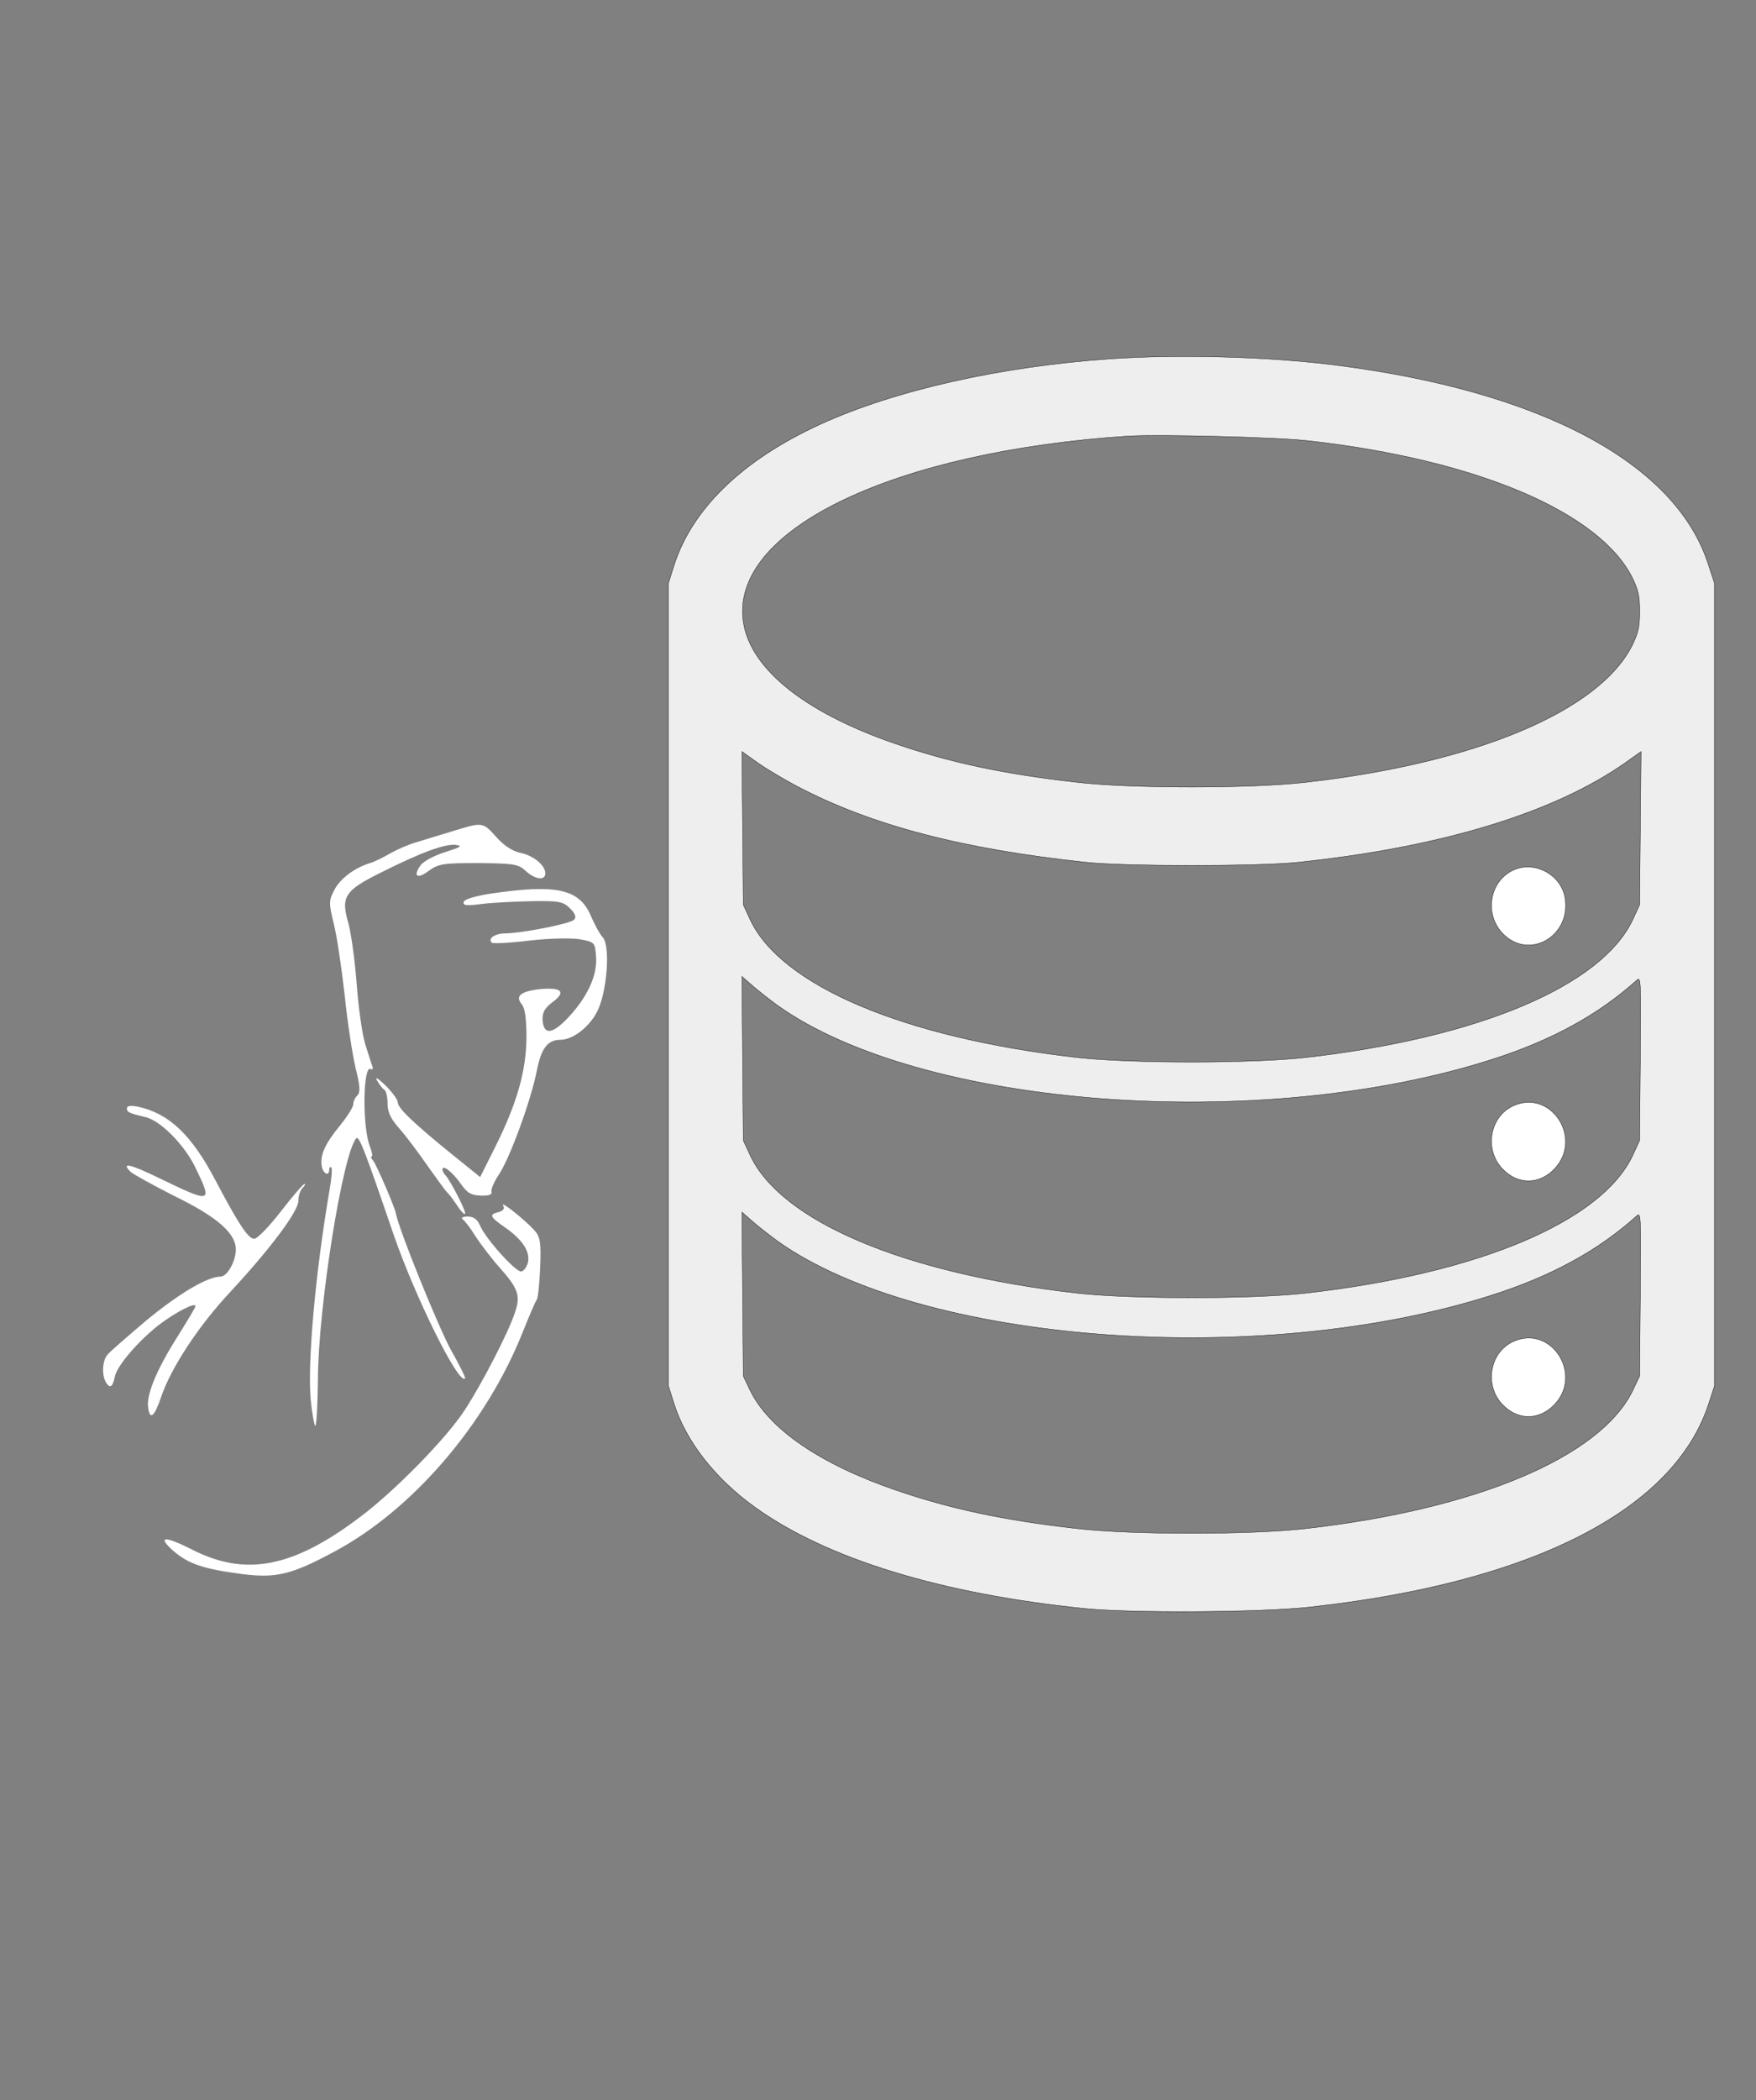 <?xml version="1.0"?>
<svg width="512" height="612" xmlns="http://www.w3.org/2000/svg" xmlns:svg="http://www.w3.org/2000/svg" preserveAspectRatio="xMidYMid meet">
 <rect width="100%" height="100%" fill="#808080" stroke="none"/>
 <g transform="translate(0,100)">
    <defs>
    <filter id="linear">
      <feColorMatrix
        type="matrix"
        values="1.00 0 0 0 0 
           0.80 0 0 0 0 
           0.65 0 0 0 0 
           0    0 0 1 0" />
    </filter>
  </defs>

  <title>Layer 1</title>
  <path fill="#ffffff" id="svg_2" d="m132,142.2c-3.6,1.1 -8.3,2.5 -10.5,3.2c-2.2,0.6 -5.6,2.1 -7.6,3.2c-2,1.2 -4.7,2.5 -6,2.9c-4.5,1.4 -8.6,4.4 -10.4,7.8c-1.6,3.1 -1.7,3.7 -0.2,9.8c0.9,3.5 2.3,12.9 3.2,20.9c0.8,8 2.3,17.5 3.2,21.3c1.3,5.2 1.4,7 0.5,7.9c-0.7,0.7 -1.2,1.8 -1.2,2.6c0,0.8 -1.7,3.5 -3.8,6.1c-4.4,5.3 -5.9,8.7 -5.4,11.8c0.3,2.3 2.2,3.3 2.2,1.1c0,-0.6 0.3,-0.9 0.6,-0.6c0.3,0.3 0.1,3.2 -0.5,6.5c-4.1,23.9 -6.5,50.2 -5.5,61.3c0.4,3.9 1,7.2 1.3,7.5c0.4,0.2 0.7,-6 0.8,-13.8c0.1,-21 7.3,-65.9 11.2,-70c0.8,-0.8 2.5,3.6 10.6,27.3c6.3,18.5 19.2,44.6 21.1,42.7c0.2,-0.2 -1.6,-3.9 -4,-8.1c-3.5,-6.2 -15.3,-35.2 -16.2,-40.1c-0.4,-2 -5.6,-14 -6.6,-15.3c-0.6,-0.6 -0.8,-1.2 -0.4,-1.2c0.3,0 0.1,-1.2 -0.5,-2.8c-2.3,-5.5 -2.1,-24 0.2,-22.7c0.5,0.4 0.7,0 0.5,-0.7c-0.3,-0.7 -1.2,-3.7 -2.1,-6.5c-0.9,-2.9 -2,-10.8 -2.5,-17.5c-0.5,-6.8 -1.6,-14.7 -2.4,-17.7c-2.3,-7.8 -1.1,-9.6 9.4,-14.8c11.5,-5.8 18.8,-8.5 21.9,-8.1c2.1,0.3 1.4,0.7 -3.1,2.1c-3.2,1 -6.4,2.7 -7.2,3.9c-2.3,3.2 -0.9,4.1 2.5,1.5c2.8,-2 4.2,-2.2 14.4,-2.2c10.4,0.1 11.6,0.3 13.8,2.3c2.7,2.5 5.7,2.9 5.7,0.7c0,-2.4 -3.6,-5.3 -7.4,-6c-2.2,-0.5 -4.7,-2.1 -6.9,-4.6c-4,-4.4 -3.9,-4.4 -12.7,-1.7z"/>
  <path fill="#ffffff" id="svg_3" d="m143.1,160.4c-4.5,0.7 -7.6,1.6 -7.9,2.4c-0.3,1.1 0.8,1.2 5.4,0.6c3.3,-0.4 9.8,-0.7 14.6,-0.8c7.8,-0.1 9,0.1 11,2.1c1.6,1.6 1.9,2.6 1.2,3.3c-1.2,1.2 -15,3.9 -20.1,4c-3,0 -5.2,1.5 -3.9,2.7c0.3,0.3 5.2,0.1 10.8,-0.6c6.1,-0.7 12.2,-0.8 14.8,-0.4c4.4,0.8 4.5,0.9 4.8,5.1c0.4,5.5 -2.6,11.9 -8.3,17.9c-4.6,4.8 -7,4.9 -7.3,0.5c-0.1,-2.1 0.6,-3.4 2.8,-5.1c4.1,-3 2.9,-4.4 -3.2,-3.9c-5.9,0.6 -7.7,2 -5.7,4.4c1,1.2 1.4,4.3 1.4,9.8c-0.1,9.8 -2.8,19.2 -9.1,31.8l-4.4,8.8l-8.3,-6.7c-11,-8.9 -15.7,-13.4 -15.7,-15c0,-0.8 -1.6,-3 -3.6,-5c-2.1,-2 -3.1,-2.7 -2.5,-1.5c0.6,1.1 1.6,2.4 2.1,2.7c0.6,0.3 1,2.2 1,4.1c0,2.4 0.9,4.4 3.3,7.1c1.9,2.1 5.5,6.9 8.2,10.8c2.7,3.8 5.3,7.4 5.9,8c0.6,0.5 1.9,2.3 2.9,3.8c1,1.6 2.1,2.7 2.3,2.4c0.5,-0.4 -4.2,-9.6 -5.7,-11.2c-0.5,-0.5 -0.9,-1.3 -0.9,-1.7c0,-1.6 3,0.8 5.3,4.1c1.9,2.7 3,3.4 5.9,3.5c2.3,0.1 3.4,-0.3 3.1,-1.1c-0.2,-0.6 0.7,-2.9 2.2,-5.1c3.2,-4.8 9.3,-21.5 11,-30.1c1.3,-6.7 3.2,-9.1 6.9,-9.1c3.6,0 8.4,-3.7 10.7,-8.2c2.9,-5.6 3.9,-19 1.7,-21.6c-0.9,-0.9 -2.5,-3.9 -3.6,-6.5c-3.4,-7.7 -10.1,-9.1 -29.1,-6.3z"/>
  <path fill="#ffffff" id="svg_4" d="m37,223c0,1.1 0.7,1.4 5.3,2.5c4.4,0.9 11.7,8.3 14.8,15c4.9,10.1 4.6,10.2 -10.5,2.9c-8.6,-4.2 -11.5,-4.9 -8.5,-1.9c0.8,0.7 6.4,3.8 12.5,6.9c11.5,5.6 17,10 18,14.3c0.9,3.3 -2,9.3 -4.3,9.3c-3.9,0 -12.5,5.2 -21.9,13c-5.4,4.6 -10.5,9 -11.1,9.8c-1.5,1.8 -1.7,6.1 -0.3,8.2c1.1,1.7 1.9,1.1 2.5,-1.9c0.6,-3.1 6.8,-10.3 12.8,-15c5,-3.8 10.7,-6.7 10.7,-5.5c0,0.4 -2.5,4.5 -5.5,9.3c-5.8,9.2 -8.9,16.6 -8.3,20.3c0.5,3.7 1.8,2.7 3.7,-2.9c2.9,-8.7 11.1,-21.1 20.4,-31c11.5,-12.4 19.7,-23.3 19.7,-26.4c0,-1.4 0.5,-3 1.2,-3.7c0.7,-0.7 0.9,-1.2 0.6,-1.2c-0.4,0 -3.5,3.6 -6.9,8c-3.4,4.4 -6.9,8 -7.8,8c-1.8,-0.1 -4.6,-4.4 -11.2,-16.9c-7,-13.4 -13.6,-19.6 -22.6,-21.6c-2.2,-0.4 -3.3,-0.3 -3.3,0.5z"/>
  <path fill="#ffffff" id="svg_5" d="m146.7,251.3c0.5,0.9 0.1,1.5 -1.3,1.9c-2.9,0.7 -2.6,1.4 1.9,4.5c5.1,3.6 7.4,7.1 6.6,10.3c-0.4,1.4 -1.3,2.5 -2,2.5c-1.7,0 -10.2,-9.4 -11.9,-13.3c-0.8,-1.9 -1.9,-2.7 -3.7,-2.7c-1.4,0 -2,0.4 -1.4,0.8c0.6,0.4 2.3,2.6 3.7,4.9c1.5,2.3 4.6,6.4 7.1,9.2c5.4,6.1 6.1,8.1 4.5,12.9c-1.8,5.7 -9.6,20.8 -14.7,28.6c-5.3,8.2 -20.6,23.8 -30.7,31.3c-19.5,14.7 -33.3,17.3 -48.9,9.3c-7.9,-4 -10.2,-3.9 -5.4,0.4c4.4,3.8 8.7,5.3 20.2,6.8c9.8,1.2 14.2,0.2 26.5,-6.4c22.9,-12.1 44.5,-37.2 55.2,-64.1c1.8,-4.5 3.6,-8.7 4,-9.3c0.5,-0.5 0.9,-4.9 1.1,-9.6c0.3,-7.4 0,-8.9 -1.7,-10.8c-2.7,-3 -10.1,-8.9 -9.1,-7.2z"/>
  <g id="svg_6" fill="#000000" transform="translate(0,512) scale(0.1,-0.1) ">
   <path fill="#eeeeee" stroke="null" id="svg_7" d="m3238.597,5074.408c-322.74,-22.176 -632.517,-92.279 -850.179,-192.428c-225.168,-103.725 -371.186,-245.363 -423.725,-411.323l-15.694,-50.074l0,-1169.588l0,-1169.588l15.694,-50.074c34.799,-110.878 120.089,-219.611 235.403,-302.591c209.474,-150.938 542.45,-253.232 963.445,-296.152c136.465,-13.592 512.427,-11.446 655.034,4.292c648.21,70.819 1064.43,283.276 1164.049,594.451l16.376,50.074l0,1169.588l0,1169.588l-19.105,57.943c-96.208,294.006 -490.593,502.887 -1089.676,577.998c-193.098,24.322 -454.43,31.475 -651.622,17.884zm576.566,-238.925c491.275,-55.081 852.226,-208.88 945.705,-402.023c16.376,-35.052 19.787,-50.074 19.787,-95.141c0,-45.067 -3.412,-60.089 -19.787,-95.141c-93.479,-193.858 -455.112,-346.227 -952.528,-402.739c-158.3,-18.599 -510.38,-18.599 -668.68,0c-210.157,23.606 -369.139,57.228 -528.803,112.309c-270.884,92.995 -431.23,224.618 -444.877,365.541c-25.928,262.531 445.559,485.719 1120.38,530.785c90.067,5.723 434.642,-2.861 528.803,-13.592zm-1491.566,-1006.489c216.298,-113.74 480.358,-183.128 843.356,-221.757c113.266,-12.161 501.51,-12.161 617.506,0c416.902,43.636 745.783,143.784 953.893,289.714l46.398,32.906l-2.047,-223.187l-2.047,-223.187l-19.787,-42.921c-90.067,-193.143 -449.653,-344.796 -952.528,-402.023c-158.3,-17.884 -510.38,-17.884 -668.68,0c-502.875,57.228 -862.461,208.88 -952.528,402.023l-19.787,42.921l-2.047,223.187l-2.047,223.187l46.398,-32.906c25.246,-17.884 77.103,-48.643 113.949,-67.958zm-56.633,-638.802c418.949,-298.298 1405.593,-373.41 2081.096,-158.091c175.358,55.797 312.506,130.908 424.407,231.771c11.6,10.73 12.282,2.146 10.235,-227.479l-2.047,-239.64l-19.787,-42.921c-90.067,-193.143 -449.653,-344.796 -952.528,-402.023c-158.3,-17.884 -510.38,-17.884 -668.68,0c-502.875,57.228 -862.461,208.88 -952.528,402.023l-19.787,42.921l-2.047,238.925l-2.047,238.925l29.34,-25.752c16.376,-14.307 49.81,-40.775 74.374,-58.658zm0,-686.73c418.949,-298.298 1405.593,-373.41 2081.096,-158.091c175.358,55.797 312.506,130.908 424.407,231.771c11.6,10.73 12.282,2.146 10.235,-227.479l-2.047,-239.64l-19.787,-41.49c-93.479,-193.858 -455.112,-346.227 -952.528,-402.739c-158.3,-18.599 -510.38,-18.599 -668.68,0c-210.157,23.606 -369.139,57.228 -528.803,112.309c-220.391,75.826 -369.139,178.121 -423.725,290.43l-19.787,41.49l-2.047,238.925l-2.047,238.925l29.34,-25.752c16.376,-14.307 49.81,-40.775 74.374,-58.658z"/>
   <path fill="#ffffff" stroke="null" id="svg_8" d="m4412.199,3584.347c-68.915,-31.475 -85.291,-127.331 -31.387,-183.843c76.421,-80.834 201.969,-8.584 182.181,104.44c-12.282,67.242 -89.385,108.017 -150.794,79.403z"/>
   <path fill="#ffffff" stroke="null" id="svg_9" d="m4412.199,2897.616c-68.915,-31.475 -85.291,-127.331 -31.387,-183.843c44.351,-46.497 107.125,-46.497 151.477,0c84.609,88.703 -10.235,233.918 -120.089,183.843z"/>
   <path fill="#ffffff" stroke="null" id="svg_10" d="m4412.199,2210.886c-68.915,-31.475 -85.291,-127.331 -31.387,-183.843c44.351,-46.497 107.125,-46.497 151.477,0c84.609,88.703 -10.235,233.918 -120.089,183.843z"/>
  </g>
 </g>
</svg>